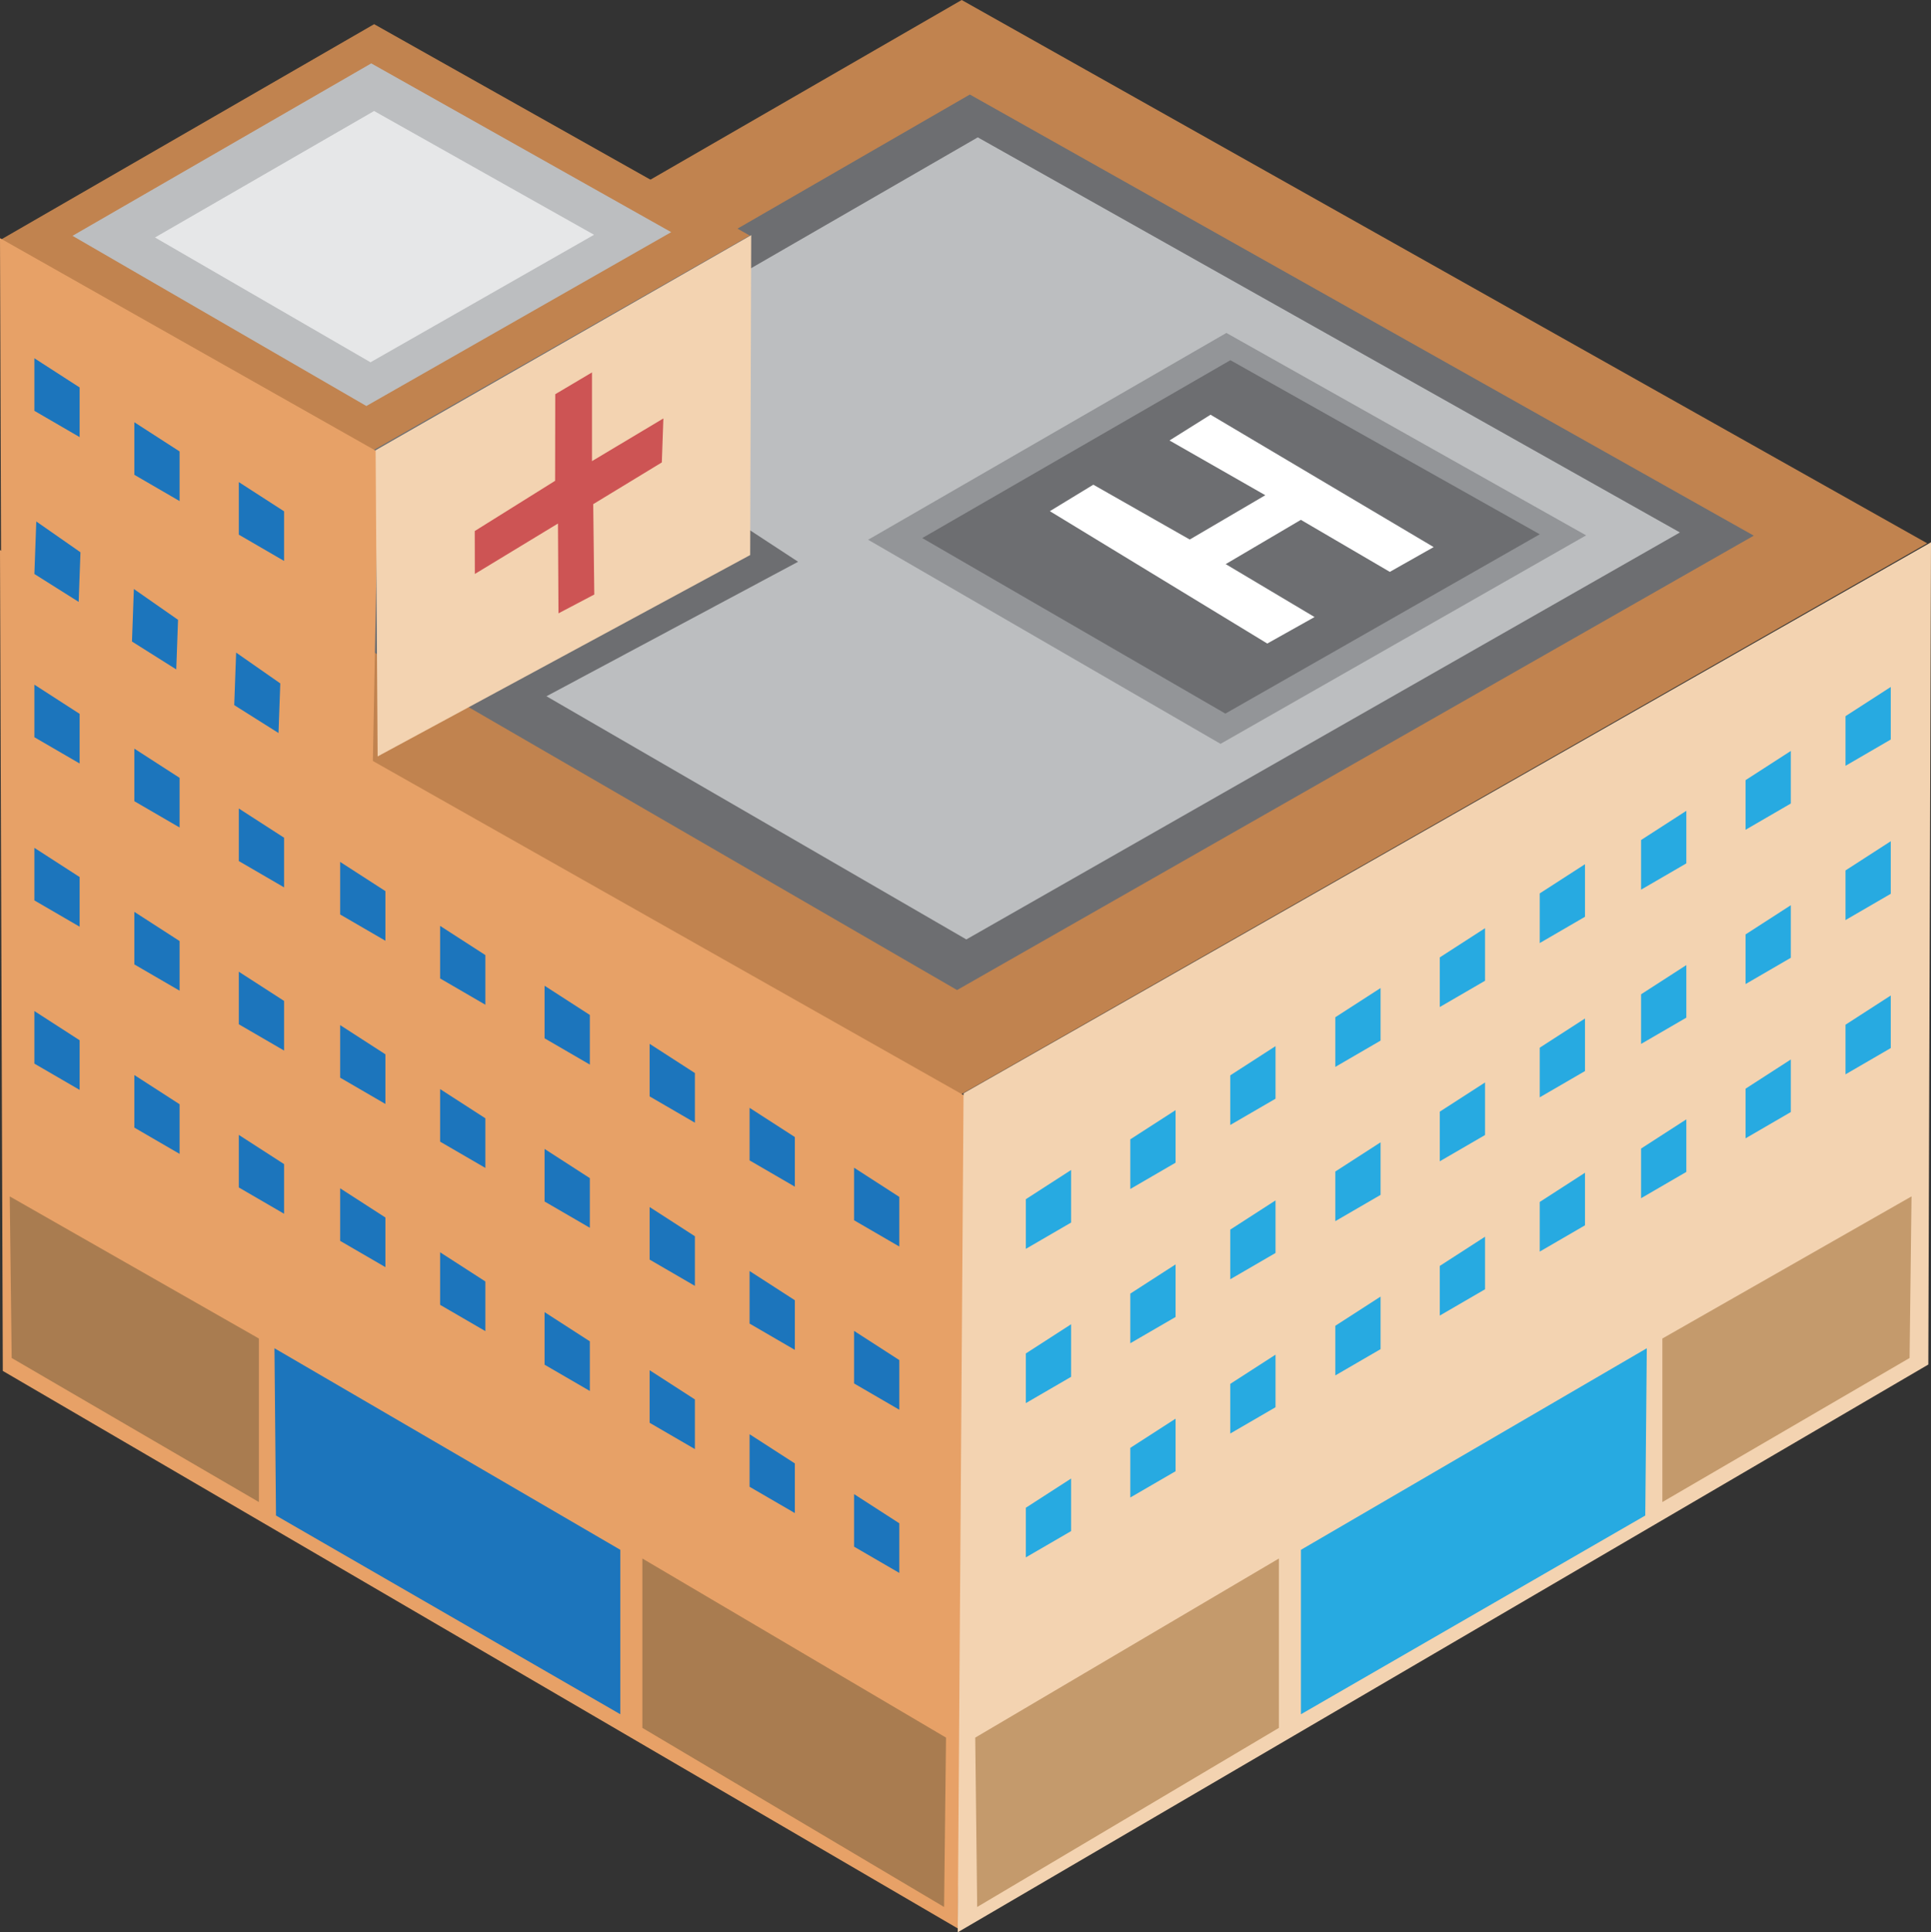 <?xml version="1.0" encoding="utf-8"?>
<!-- Generator: Adobe Illustrator 16.0.4, SVG Export Plug-In . SVG Version: 6.00 Build 0)  -->
<!DOCTYPE svg PUBLIC "-//W3C//DTD SVG 1.1//EN" "http://www.w3.org/Graphics/SVG/1.1/DTD/svg11.dtd">
<svg version="1.1" id="Layer_1" xmlns="http://www.w3.org/2000/svg" xmlns:xlink="http://www.w3.org/1999/xlink" x="0px" y="0px"
	 width="124px" height="124.069px" viewBox="0 0 124 124.069" enable-background="new 0 0 124 124.069" xml:space="preserve">
<rect x="0" y="0" width="124" height="124.069" fill="#333333" stroke="none"/>
<g>
	<polygon fill="#C1834F" points="60.746,70.819 123.757,34.885 61.756,0 0,35.642 	"/>
	<polygon fill="#6D6E71" points="61.458,63.569 112.619,34.393 62.279,6.069 12.138,35.008 	"/>
	<polygon fill="#BCBEC0" points="62.054,60.319 107.877,34.188 62.789,8.819 17.88,34.738 	"/>
	<polygon fill="#6D6E71" points="33.807,45.392 51.25,36.069 35.594,25.819 18.09,35.921 	"/>
	<polygon fill="#E7A167" points="61.5,123.819 62.511,70.675 0,35.319 0.18,88.024 	"/>
	<polygon fill="#F3D3B1" points="123.828,87.614 124,34.819 61.875,70.194 61.5,124.069 	"/>
	<polygon fill="#C1834F" points="23.632,29.104 48.146,15.124 24.025,1.552 0,15.418 	"/>
	<polygon fill="#E7A167" points="23.926,49.722 24.319,29.047 0,15.293 0.07,35.796 	"/>
	<polygon fill="#F3D3B1" points="48.173,35.638 48.24,15.098 24.121,28.909 24.25,48.569 	"/>
	<polygon opacity="0.7" fill="#BE1E2D" points="35.655,25.312 38.015,23.912 38.015,29.608 42.599,26.867 42.499,29.691 
		38.094,32.37 38.163,38.172 35.863,39.381 35.83,33.614 30.492,36.853 30.486,34.097 35.646,30.872 	"/>
	<polygon fill="#BCBEC0" points="23.526,26.069 43.101,14.906 23.84,4.069 4.656,15.142 	"/>
	<polygon fill="#939598" points="78.378,47.761 101.854,34.374 78.754,21.377 55.748,34.656 	"/>
	<polygon fill="#6D6E71" points="78.688,45.819 98.878,34.305 79.011,23.127 59.224,34.548 	"/>
	<polygon fill="#E6E7E8" points="23.792,23.261 38.147,15.075 24.022,7.127 9.954,15.248 	"/>
	<polygon fill="#FFFFFF" points="92.064,35.127 77.736,26.628 75.1,28.282 81.252,31.797 76.401,34.642 70.208,31.121 
		67.417,32.821 81.379,41.32 84.415,39.619 78.709,36.221 83.536,33.378 89.248,36.719 	"/>
	<polyline fill="#1C75BC" points="17.723,97.309 17.625,86.569 39.834,99.511 39.834,110.069 	"/>
	<g>
		<polygon fill="#1C75BC" points="41.717,87.98 41.717,91.355 44.623,93.043 44.623,89.855 		"/>
		<polygon fill="#1C75BC" points="48.135,92.089 48.135,95.464 51.041,97.151 51.041,93.964 		"/>
		<polygon fill="#1C75BC" points="54.844,95.933 54.844,99.308 57.75,100.995 57.75,97.808 		"/>
		<polygon fill="#1C75BC" points="2.208,64.918 2.208,68.293 5.114,69.98 5.114,66.793 		"/>
		<polygon fill="#1C75BC" points="8.627,69.026 8.627,72.401 11.533,74.089 11.533,70.901 		"/>
		<polygon fill="#1C75BC" points="15.336,72.87 15.336,76.245 18.242,77.933 18.242,74.745 		"/>
		<polygon fill="#1C75BC" points="21.843,76.299 21.843,79.674 24.749,81.361 24.749,78.174 		"/>
		<polygon fill="#1C75BC" points="28.262,80.406 28.262,83.781 31.168,85.469 31.168,82.281 		"/>
		<polygon fill="#1C75BC" points="34.971,84.25 34.971,87.625 37.877,89.312 37.877,86.125 		"/>
	</g>
	<g>
		<polygon fill="#1C75BC" points="41.717,67.023 41.717,70.398 44.623,72.086 44.623,68.898 		"/>
		<polygon fill="#1C75BC" points="48.135,71.132 48.135,74.507 51.041,76.194 51.041,73.007 		"/>
		<polygon fill="#1C75BC" points="54.844,74.976 54.844,78.351 57.75,80.038 57.75,76.851 		"/>
		<polygon fill="#1C75BC" points="2.208,43.961 2.208,47.336 5.114,49.023 5.114,45.836 		"/>
		<polygon fill="#1C75BC" points="8.627,48.069 8.627,51.444 11.533,53.132 11.533,49.944 		"/>
		<polygon fill="#1C75BC" points="15.336,51.913 15.336,55.288 18.242,56.976 18.242,53.788 		"/>
		<polygon fill="#1C75BC" points="21.843,55.342 21.843,58.717 24.749,60.404 24.749,57.217 		"/>
		<polygon fill="#1C75BC" points="28.262,59.449 28.262,62.824 31.168,64.512 31.168,61.324 		"/>
		<polygon fill="#1C75BC" points="34.971,63.293 34.971,66.668 37.877,68.355 37.877,65.168 		"/>
	</g>
	<g>
		<polygon fill="#1C75BC" points="2.33,33.482 2.208,36.855 5.052,38.646 5.167,35.46 		"/>
		<polygon fill="#1C75BC" points="8.596,37.818 8.475,41.191 11.318,42.982 11.433,39.797 		"/>
		<polygon fill="#1C75BC" points="15.163,41.902 15.041,45.274 17.884,47.066 17.999,43.88 		"/>
	</g>
	<g>
		<polygon fill="#1C75BC" points="2.208,23.003 2.208,26.378 5.114,28.066 5.114,24.878 		"/>
		<polygon fill="#1C75BC" points="8.627,27.111 8.627,30.486 11.533,32.173 11.533,28.986 		"/>
		<polygon fill="#1C75BC" points="15.336,30.955 15.336,34.33 18.242,36.017 18.242,32.83 		"/>
	</g>
	<g>
		<polygon fill="#1C75BC" points="41.717,77.502 41.717,80.877 44.623,82.564 44.623,79.377 		"/>
		<polygon fill="#1C75BC" points="48.135,81.61 48.135,84.985 51.041,86.673 51.041,83.485 		"/>
		<polygon fill="#1C75BC" points="54.844,85.454 54.844,88.829 57.75,90.517 57.75,87.329 		"/>
		<polygon fill="#1C75BC" points="2.208,54.439 2.208,57.814 5.114,59.502 5.114,56.314 		"/>
		<polygon fill="#1C75BC" points="8.627,58.548 8.627,61.923 11.533,63.61 11.533,60.423 		"/>
		<polygon fill="#1C75BC" points="15.336,62.392 15.336,65.767 18.242,67.454 18.242,64.267 		"/>
		<polygon fill="#1C75BC" points="21.843,65.82 21.843,69.195 24.749,70.883 24.749,67.695 		"/>
		<polygon fill="#1C75BC" points="28.262,69.928 28.262,73.303 31.168,74.99 31.168,71.803 		"/>
		<polygon fill="#1C75BC" points="34.971,73.771 34.971,77.146 37.877,78.834 37.877,75.646 		"/>
	</g>
	<g>
		<polygon fill="#27AAE1" points="81.908,86.981 81.908,90.356 79.002,92.044 79.002,88.856 		"/>
		<polygon fill="#27AAE1" points="75.49,91.09 75.49,94.465 72.583,96.152 72.583,92.965 		"/>
		<polygon fill="#27AAE1" points="68.781,94.934 68.781,98.309 65.875,99.996 65.875,96.809 		"/>
		<polygon fill="#27AAE1" points="121.416,63.919 121.416,67.294 118.51,68.981 118.51,65.794 		"/>
		<polygon fill="#27AAE1" points="114.998,68.027 114.998,71.402 112.092,73.09 112.092,69.902 		"/>
		<polygon fill="#27AAE1" points="108.289,71.871 108.289,75.246 105.383,76.934 105.383,73.746 		"/>
		<polygon fill="#27AAE1" points="101.781,75.3 101.781,78.675 98.875,80.362 98.875,77.175 		"/>
		<polygon fill="#27AAE1" points="95.363,79.407 95.363,82.782 92.457,84.47 92.457,81.282 		"/>
		<polygon fill="#27AAE1" points="88.654,83.251 88.654,86.626 85.748,88.313 85.748,85.126 		"/>
	</g>
	<g>
		<polygon fill="#27AAE1" points="81.908,67.171 81.908,70.546 79.002,72.233 79.002,69.046 		"/>
		<polygon fill="#27AAE1" points="75.49,71.279 75.49,74.654 72.583,76.342 72.583,73.154 		"/>
		<polygon fill="#27AAE1" points="68.781,75.123 68.781,78.498 65.875,80.186 65.875,76.998 		"/>
		<polygon fill="#27AAE1" points="121.416,44.108 121.416,47.483 118.51,49.171 118.51,45.983 		"/>
		<polygon fill="#27AAE1" points="114.998,48.217 114.998,51.592 112.092,53.279 112.092,50.092 		"/>
		<polygon fill="#27AAE1" points="108.289,52.061 108.289,55.436 105.383,57.123 105.383,53.936 		"/>
		<polygon fill="#27AAE1" points="101.781,55.489 101.781,58.864 98.875,60.552 98.875,57.364 		"/>
		<polygon fill="#27AAE1" points="95.363,59.597 95.363,62.972 92.457,64.659 92.457,61.472 		"/>
		<polygon fill="#27AAE1" points="88.654,63.44 88.654,66.815 85.748,68.503 85.748,65.315 		"/>
	</g>
	<g>
		<polygon fill="#27AAE1" points="81.908,77.076 81.908,80.451 79.002,82.139 79.002,78.951 		"/>
		<polygon fill="#27AAE1" points="75.49,81.185 75.49,84.56 72.583,86.247 72.583,83.06 		"/>
		<polygon fill="#27AAE1" points="68.781,85.028 68.781,88.403 65.875,90.091 65.875,86.903 		"/>
		<polygon fill="#27AAE1" points="121.416,54.014 121.416,57.389 118.51,59.076 118.51,55.889 		"/>
		<polygon fill="#27AAE1" points="114.998,58.122 114.998,61.497 112.092,63.185 112.092,59.997 		"/>
		<polygon fill="#27AAE1" points="108.289,61.966 108.289,65.341 105.383,67.028 105.383,63.841 		"/>
		<polygon fill="#27AAE1" points="101.781,65.395 101.781,68.77 98.875,70.457 98.875,67.27 		"/>
		<polygon fill="#27AAE1" points="95.363,69.502 95.363,72.877 92.457,74.564 92.457,71.377 		"/>
		<polygon fill="#27AAE1" points="88.654,73.346 88.654,76.721 85.748,78.408 85.748,75.221 		"/>
	</g>
	<polygon fill="#A97C50" points="41.25,100.069 60.75,111.569 60.625,122.444 41.25,110.944 	"/>
	<polygon fill="#A97C50" points="0.625,76.819 16.625,85.944 16.625,96.444 0.75,87.194 	"/>
	<polyline fill="#27AAE1" points="105.652,97.309 105.75,86.569 83.541,99.511 83.541,110.069 	"/>
	<polygon fill="#C49A6C" points="82.125,100.069 62.625,111.569 62.75,122.444 82.125,110.944 	"/>
	<polygon fill="#C49A6C" points="122.75,76.819 106.75,85.944 106.75,96.444 122.625,87.194 	"/>
</g>
</svg>

